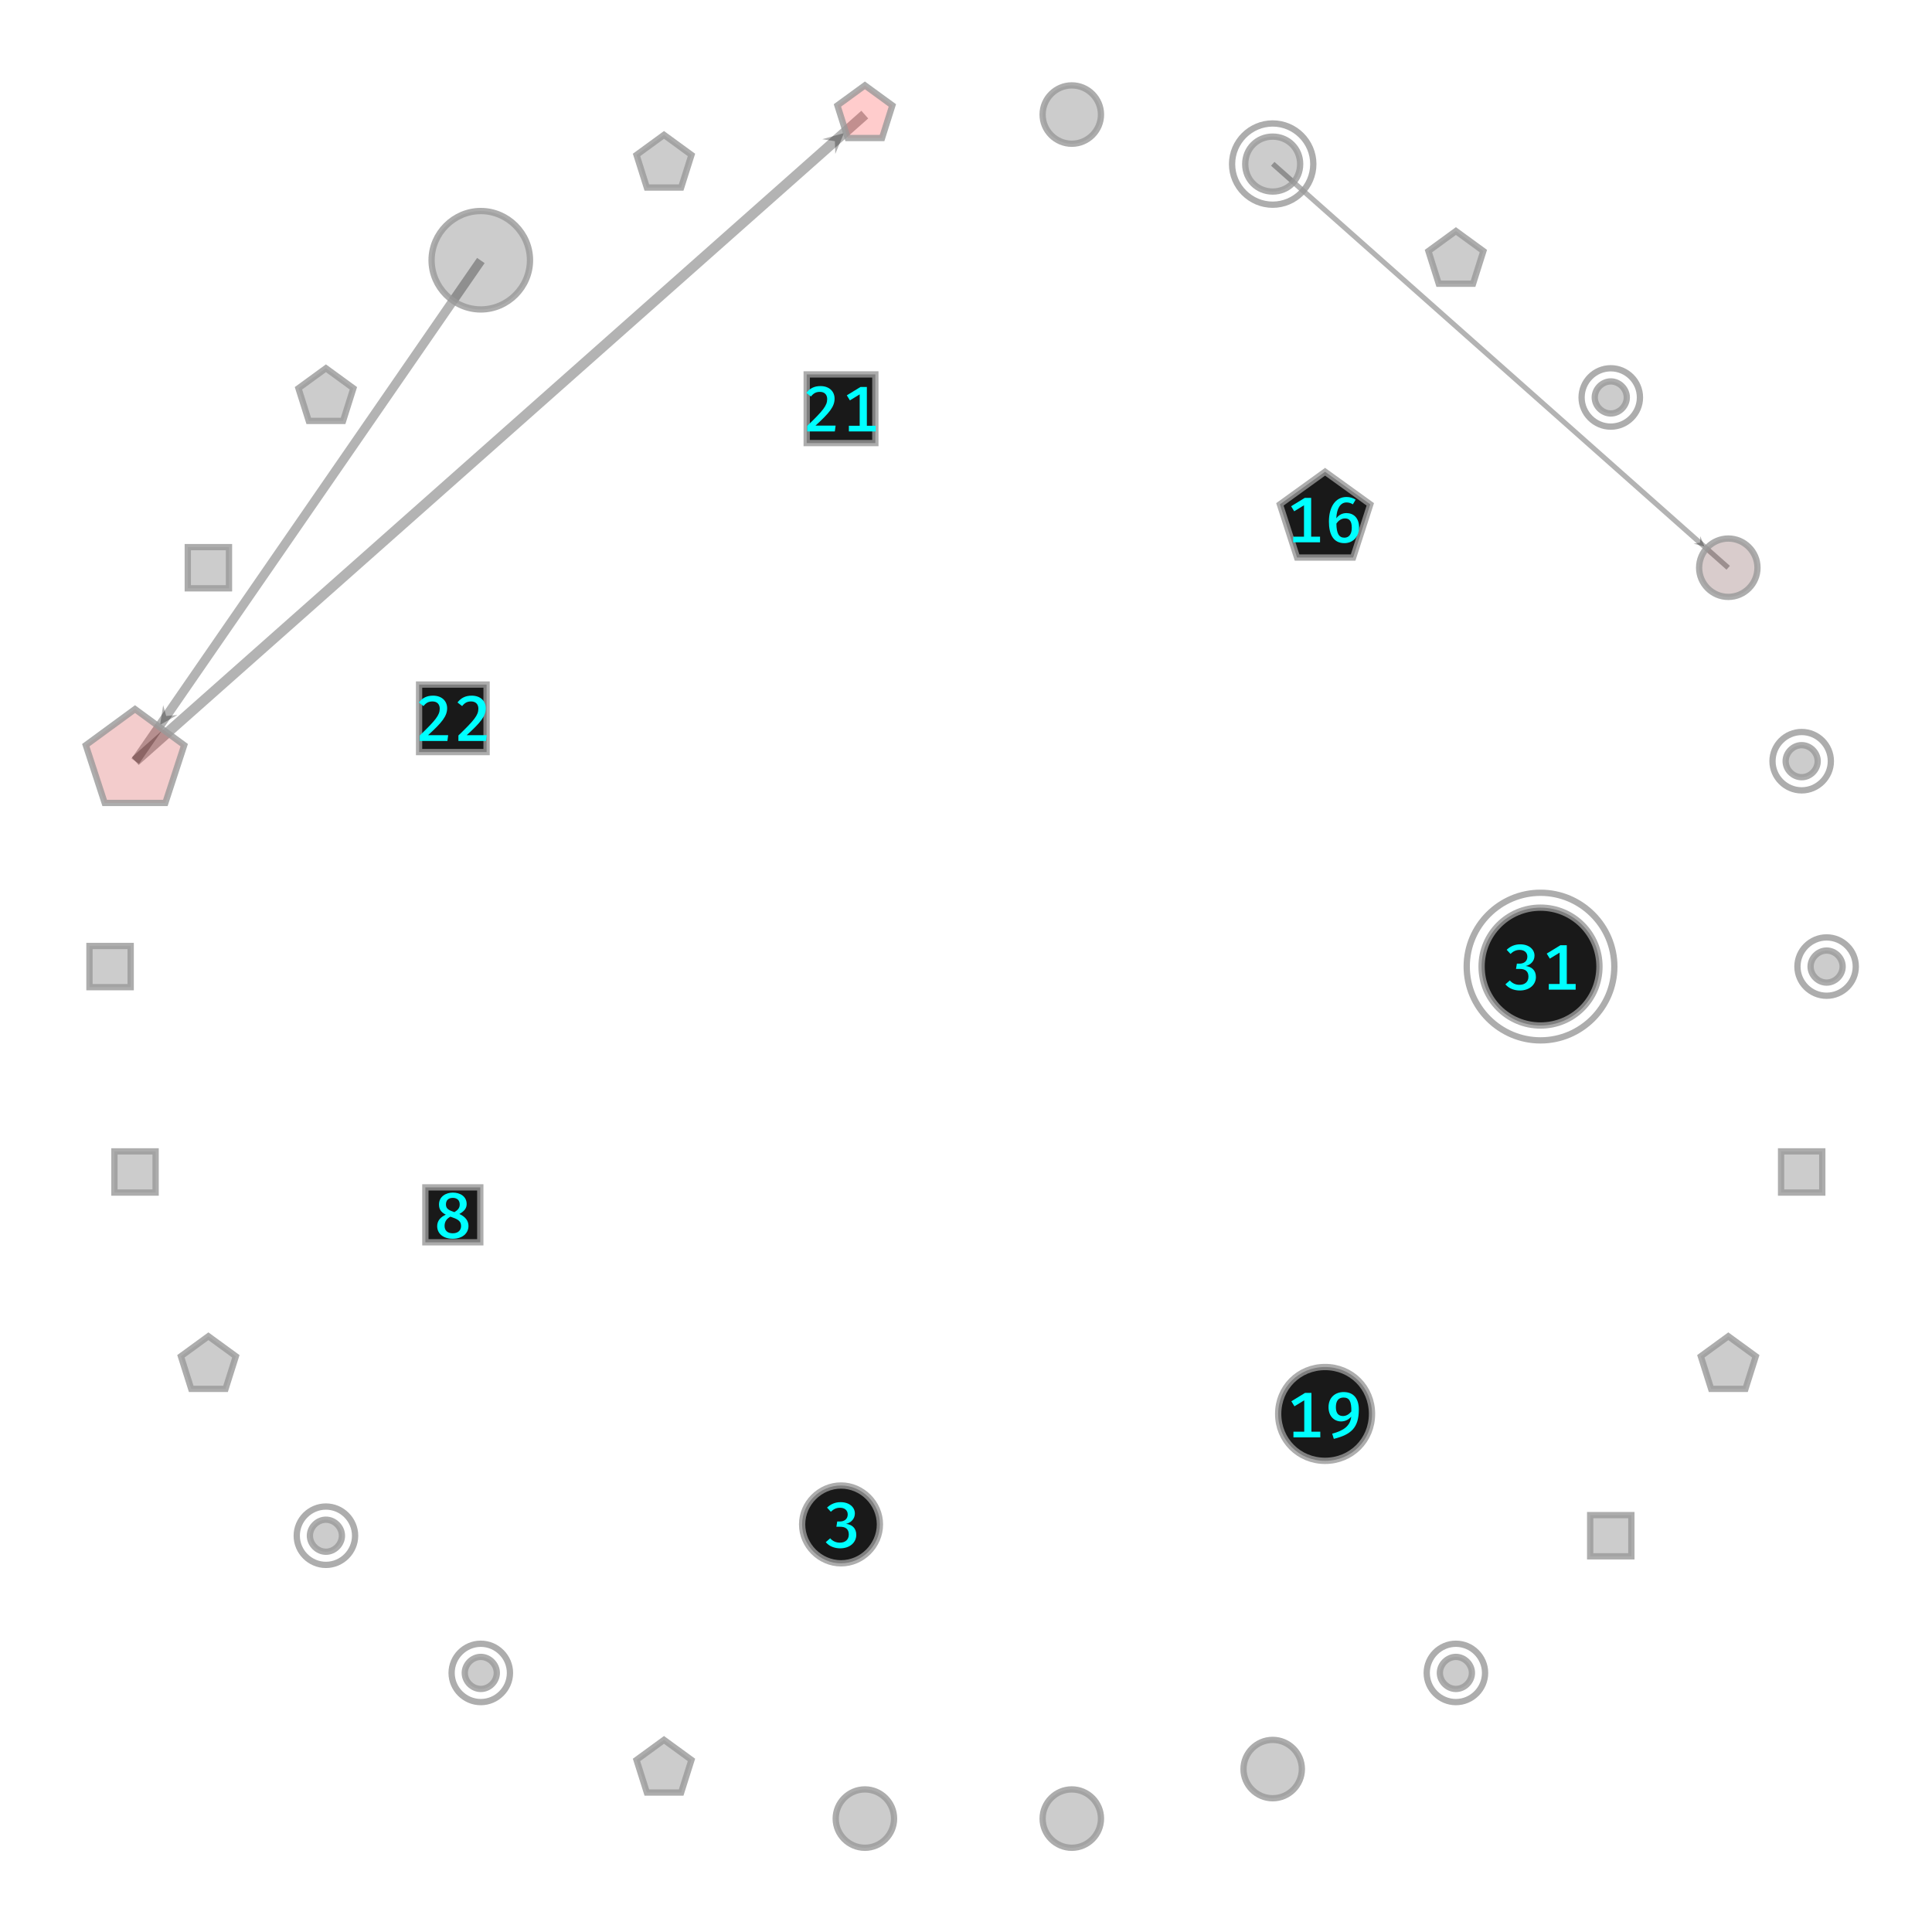 <?xml version="1.0" encoding="UTF-8"?>
<svg xmlns="http://www.w3.org/2000/svg" xmlns:xlink="http://www.w3.org/1999/xlink" width="1200pt" height="1200pt" viewBox="0 0 1200 1200" version="1.1">
<defs>
<g>
<symbol overflow="visible" id="glyph0-0">
<path style="stroke:none;" d="M 3.594 -42 L 3.594 14 L 20.406 14 L 20.406 -42 Z M 18.234 11.922 L 5.797 11.922 L 5.797 -39.922 L 18.234 -39.922 Z M 12.281 -6.922 L 12.281 -8.719 C 14.953 -9.125 16.078 -10.641 16.078 -13.438 C 16.078 -15.844 15.078 -18.047 11.641 -18.047 C 10.078 -18.047 7.922 -17.562 7.922 -16.484 C 7.922 -15.953 8.281 -15.562 8.875 -15.562 C 9.047 -15.562 9.203 -15.594 9.406 -15.688 C 10.078 -16 10.641 -16.125 11.484 -16.125 C 13.484 -16.125 13.922 -14.922 13.922 -13.359 C 13.922 -11.234 13.156 -10.438 10.281 -10.281 L 10.281 -6.922 C 10.281 -6.312 10.766 -5.953 11.281 -5.953 C 11.766 -5.953 12.281 -6.312 12.281 -6.922 Z M 9.875 -3.406 C 9.875 -2.562 10.484 -1.922 11.281 -1.922 C 12.078 -1.922 12.688 -2.562 12.688 -3.406 C 12.688 -4.203 12.078 -4.797 11.281 -4.797 C 10.484 -4.797 9.875 -4.203 9.875 -3.406 Z M 9.875 -3.406 "/>
</symbol>
<symbol overflow="visible" id="glyph0-1">
<path style="stroke:none;" d="M 10.797 -28.156 C 7.594 -28.156 4.766 -27.078 2.359 -24.766 L 4.719 -22.203 C 6.438 -23.844 8.125 -24.688 10.438 -24.688 C 13.156 -24.688 15.203 -23.203 15.203 -20.516 C 15.203 -17.562 12.953 -16.156 10.359 -16.156 L 8.688 -16.156 L 8.156 -12.875 L 10.516 -12.875 C 13.688 -12.875 15.875 -11.594 15.875 -8.047 C 15.875 -4.922 13.719 -3 10.281 -3 C 8.078 -3 5.875 -3.875 4.312 -5.719 L 1.562 -3.312 C 3.719 -0.719 7.047 0.516 10.516 0.516 C 16.562 0.516 20.516 -3.156 20.516 -7.875 C 20.516 -12.234 17.594 -14.312 14.156 -14.688 C 17.234 -15.406 19.641 -17.766 19.641 -21.156 C 19.641 -24.953 16.281 -28.156 10.797 -28.156 Z M 10.797 -28.156 "/>
</symbol>
<symbol overflow="visible" id="glyph0-2">
<path style="stroke:none;" d="M 20.594 -21.047 C 20.594 -25.766 16.562 -28.156 12 -28.156 C 7.766 -28.156 3.406 -25.719 3.406 -20.797 C 3.406 -17.719 4.719 -15.953 7.641 -14.438 C 4.359 -12.953 2.281 -10.641 2.281 -7.312 C 2.281 -3 5.688 0.516 11.922 0.516 C 18.125 0.516 21.719 -3 21.719 -7.438 C 21.719 -10.719 19.688 -13.234 16.047 -14.875 C 19.047 -16.562 20.594 -18.359 20.594 -21.047 Z M 7.719 -20.766 C 7.719 -23.406 9.281 -24.875 12 -24.875 C 14.766 -24.875 16.281 -23.281 16.281 -20.797 C 16.281 -18.688 15.281 -17.406 13 -16 C 9.641 -17.156 7.719 -18.047 7.719 -20.766 Z M 17.125 -7.406 C 17.125 -4.875 15.406 -2.875 11.953 -2.875 C 8.594 -2.875 6.875 -4.688 6.875 -7.484 C 6.875 -10.438 8.516 -12.156 10.516 -13.203 C 14.641 -11.766 17.125 -10.766 17.125 -7.406 Z M 17.125 -7.406 "/>
</symbol>
<symbol overflow="visible" id="glyph0-3">
<path style="stroke:none;" d="M 15.688 -3.516 L 15.688 -27.594 L 11.719 -27.594 L 3.234 -22.406 L 5.156 -19.281 L 11.234 -23 L 11.234 -3.516 L 4.516 -3.516 L 4.516 0 L 21.203 0 L 21.203 -3.516 Z M 15.688 -3.516 "/>
</symbol>
<symbol overflow="visible" id="glyph0-4">
<path style="stroke:none;" d="M 13.641 -18.156 C 11.203 -18.156 9.047 -17.203 7.312 -14.922 C 7.516 -21.047 9.875 -24.766 13.641 -24.766 C 15.047 -24.766 16.406 -24.359 17.594 -23.594 L 19.312 -26.484 C 17.766 -27.516 15.875 -28.156 13.641 -28.156 C 6.797 -28.156 2.719 -22.047 2.719 -12.844 C 2.719 -5.047 5.406 0.516 12.312 0.516 C 17.594 0.516 21.438 -3.406 21.438 -9.312 C 21.438 -15.203 17.922 -18.156 13.641 -18.156 Z M 12.359 -2.875 C 8.844 -2.875 7.438 -5.641 7.359 -11.594 C 8.641 -13.562 10.516 -14.844 12.719 -14.844 C 15.234 -14.844 16.922 -13.359 16.922 -9.125 C 16.922 -5.406 15.406 -2.875 12.359 -2.875 Z M 12.359 -2.875 "/>
</symbol>
<symbol overflow="visible" id="glyph0-5">
<path style="stroke:none;" d="M 11.688 -28.125 C 6.406 -28.125 2.312 -24.688 2.312 -18.719 C 2.312 -13.281 5.688 -9.875 10.203 -9.875 C 12.922 -9.922 14.922 -11.156 16.406 -12.844 C 15.844 -7.078 11.688 -4.156 4.594 -2.281 L 5.594 0.953 C 16.406 -1.719 21.125 -6 21.125 -17.312 C 21.125 -23.875 18.047 -28.125 11.688 -28.125 Z M 11.312 -13.234 C 8.641 -13.234 6.875 -14.797 6.875 -18.719 C 6.875 -22.719 8.562 -24.719 11.641 -24.719 C 15.234 -24.719 16.594 -22.359 16.484 -16.078 C 15.078 -14.359 13.484 -13.281 11.312 -13.234 Z M 11.312 -13.234 "/>
</symbol>
<symbol overflow="visible" id="glyph0-6">
<path style="stroke:none;" d="M 10.875 -28.156 C 6.875 -28.156 4.203 -26.641 2.078 -23.922 L 4.953 -21.688 C 6.594 -23.688 8.078 -24.562 10.562 -24.562 C 13.359 -24.562 15.047 -22.844 15.047 -20.078 C 15.047 -16.047 12.516 -12.922 2.641 -3.406 L 2.641 0 L 19.797 0 L 20.281 -3.594 L 7.766 -3.594 C 16.594 -11.594 19.641 -15.516 19.641 -20.359 C 19.641 -24.688 16.484 -28.156 10.875 -28.156 Z M 10.875 -28.156 "/>
</symbol>
</g>
<clipPath id="clip1">
  <path d="M 0 0 L 627 0 L 627 563 L 0 563 Z M 0 0 "/>
</clipPath>
<clipPath id="clip2">
  <path d="M -158.137 -201.184 L 779.191 -201.184 L 779.191 745.121 L -158.137 745.121 Z M 524.238 82.641 L 518.809 95.594 L 518.555 87.676 L 510.727 86.473 Z M 524.238 82.641 "/>
</clipPath>
<clipPath id="clip3">
  <path d="M -158.137 -201.184 L 779.191 -201.184 L 779.191 745.121 L -158.137 745.121 Z M 102.809 498.859 L 64.914 498.859 L 53.203 462.82 L 83.859 440.547 L 114.516 462.82 Z M 102.809 498.859 "/>
</clipPath>
<clipPath id="clip4">
  <path d="M -158.137 -201.184 L 779.191 -201.184 L 779.191 745.121 L -158.137 745.121 Z M 547.781 85.723 L 526.621 85.723 L 520.082 65.598 L 537.199 53.16 L 554.32 65.598 Z M 547.781 85.723 "/>
</clipPath>
<clipPath id="clip5">
  <path d="M -158.137 -201.184 L 779.191 -201.184 L 779.191 745.121 L -158.137 745.121 Z M -158.137 -201.184 L 530.562 82.641 C 530.562 86.137 527.73 88.969 524.238 88.969 C 520.742 88.969 517.91 86.137 517.91 82.641 C 517.91 79.148 520.742 76.316 524.238 76.316 C 527.73 76.316 530.562 79.148 530.562 82.641 "/>
</clipPath>
<clipPath id="clip6">
  <path d="M 4 82 L 378 82 L 378 552 L 4 552 Z M 4 82 "/>
</clipPath>
<clipPath id="clip7">
  <path d="M -214.207 -45.836 L 596.691 -45.836 L 596.691 680.25 L -214.207 680.25 Z M 99.426 450.234 L 101.344 437.988 L 103.23 444.719 L 110.195 444.098 Z M 99.426 450.234 "/>
</clipPath>
<clipPath id="clip8">
  <path d="M -214.207 -45.836 L 596.691 -45.836 L 596.691 680.25 L -214.207 680.25 Z M -214.207 -45.836 L 329.191 161.637 C 329.191 178.516 315.508 192.199 298.629 192.199 C 281.75 192.199 268.062 178.516 268.062 161.637 C 268.062 144.758 281.75 131.074 298.629 131.074 C 315.508 131.074 329.191 144.758 329.191 161.637 Z M -214.207 -45.836 "/>
</clipPath>
<clipPath id="clip9">
  <path d="M -214.207 -45.836 L 596.691 -45.836 L 596.691 680.25 L -214.207 680.25 Z M 102.809 498.859 L 64.914 498.859 L 53.203 462.82 L 83.859 440.547 L 114.516 462.82 Z M 102.809 498.859 "/>
</clipPath>
<clipPath id="clip10">
  <path d="M -214.207 -45.836 L 596.691 -45.836 L 596.691 680.25 L -214.207 680.25 Z M -214.207 -45.836 L 105.008 450.234 C 105.008 453.316 102.508 455.816 99.426 455.816 C 96.34 455.816 93.84 453.316 93.84 450.234 C 93.84 447.148 96.34 444.648 99.426 444.648 C 102.508 444.648 105.008 447.148 105.008 450.234 "/>
</clipPath>
<clipPath id="clip11">
  <path d="M 745 56 L 1119 56 L 1119 399 L 745 399 Z M 745 56 "/>
</clipPath>
<clipPath id="clip12">
  <path d="M 551.609 -167.312 L 1312.359 -167.312 L 1312.359 621.844 L 551.609 621.844 Z M 1058.793 339.609 L 1051.93 337.664 L 1055.906 337.051 L 1056.035 333.027 Z M 1058.793 339.609 "/>
</clipPath>
<clipPath id="clip13">
  <path d="M 551.609 -167.312 L 1312.359 -167.312 L 1312.359 621.844 L 551.609 621.844 Z M 551.609 -167.312 L 815.723 101.914 C 815.723 115.848 804.426 127.145 790.492 127.145 C 776.559 127.145 765.262 115.848 765.262 101.914 C 765.262 87.98 776.559 76.684 790.492 76.684 C 804.426 76.684 815.723 87.98 815.723 101.914 Z M 551.609 -167.312 "/>
</clipPath>
<clipPath id="clip14">
  <path d="M 551.609 -167.312 L 1312.359 -167.312 L 1312.359 621.844 L 551.609 621.844 Z M 551.609 -167.312 L 1091.48 352.621 C 1091.48 362.562 1083.422 370.621 1073.48 370.621 C 1063.539 370.621 1055.48 362.562 1055.48 352.621 C 1055.48 342.68 1063.539 334.621 1073.48 334.621 C 1083.422 334.621 1091.48 342.68 1091.48 352.621 Z M 551.609 -167.312 "/>
</clipPath>
<clipPath id="clip15">
  <path d="M 551.609 -167.312 L 1312.359 -167.312 L 1312.359 621.844 L 551.609 621.844 Z M 551.609 -167.312 L 1062.008 339.609 C 1062.008 343.895 1055.578 343.895 1055.578 339.609 C 1055.578 335.324 1062.008 335.324 1062.008 339.609 "/>
</clipPath>
</defs>
<g id="surface781">
<rect x="0" y="0" width="1200" height="1200" style="fill:rgb(100%,100%,100%);fill-opacity:1;stroke:none;"/>
<g clip-path="url(#clip1)" clip-rule="nonzero">
<g clip-path="url(#clip2)" clip-rule="evenodd">
<g clip-path="url(#clip3)" clip-rule="evenodd">
<g clip-path="url(#clip4)" clip-rule="evenodd">
<g clip-path="url(#clip5)" clip-rule="evenodd">
<path style="fill:none;stroke-width:0.018;stroke-linecap:butt;stroke-linejoin:miter;stroke:rgb(0%,0%,0%);stroke-opacity:0.3;stroke-miterlimit:10;" d="M -1.456 -0.359 L -0.181 -1.489 " transform="matrix(355.391,0,0,355.391,601.456,600.359)"/>
</g>
</g>
</g>
</g>
</g>
<path style=" stroke:none;fill-rule:evenodd;fill:rgb(0%,0%,0%);fill-opacity:0.3;" d="M 524.238 82.641 L 518.809 95.594 L 518.555 87.676 L 510.727 86.473 Z M 524.238 82.641 "/>
<g clip-path="url(#clip6)" clip-rule="nonzero">
<g clip-path="url(#clip7)" clip-rule="evenodd">
<g clip-path="url(#clip8)" clip-rule="evenodd">
<g clip-path="url(#clip9)" clip-rule="evenodd">
<g clip-path="url(#clip10)" clip-rule="evenodd">
<path style="fill:none;stroke-width:0.016;stroke-linecap:butt;stroke-linejoin:miter;stroke:rgb(0%,0%,0%);stroke-opacity:0.3;stroke-miterlimit:10;" d="M -0.852 -1.234 L -1.456 -0.359 " transform="matrix(355.391,0,0,355.391,601.456,600.359)"/>
</g>
</g>
</g>
</g>
</g>
<path style=" stroke:none;fill-rule:evenodd;fill:rgb(0%,0%,0%);fill-opacity:0.3;" d="M 99.426 450.234 L 101.344 437.988 L 103.23 444.719 L 110.195 444.098 Z M 99.426 450.234 "/>
<g clip-path="url(#clip11)" clip-rule="nonzero">
<g clip-path="url(#clip12)" clip-rule="evenodd">
<g clip-path="url(#clip13)" clip-rule="evenodd">
<g clip-path="url(#clip14)" clip-rule="evenodd">
<g clip-path="url(#clip15)" clip-rule="evenodd">
<path style="fill:none;stroke-width:0.009;stroke-linecap:butt;stroke-linejoin:miter;stroke:rgb(0%,0%,0%);stroke-opacity:0.3;stroke-miterlimit:10;" d="M 0.532 -1.403 L 1.328 -0.697 " transform="matrix(355.391,0,0,355.391,601.456,600.359)"/>
</g>
</g>
</g>
</g>
</g>
<path style=" stroke:none;fill-rule:evenodd;fill:rgb(0%,0%,0%);fill-opacity:0.3;" d="M 1058.793 339.609 L 1051.93 337.664 L 1055.906 337.051 L 1056.035 333.027 Z M 1058.793 339.609 "/>
<path style="fill:none;stroke-width:0.011;stroke-linecap:butt;stroke-linejoin:miter;stroke:rgb(60%,60%,60%);stroke-opacity:0.8;stroke-miterlimit:10;" d="M 0.051 0 C 0.051 0.028 0.028 0.051 -0 0.051 C -0.028 0.051 -0.051 0.028 -0.051 0 C -0.051 -0.028 -0.028 -0.051 -0 -0.051 C 0.028 -0.051 0.051 -0.028 0.051 0 Z M 0.051 0 " transform="matrix(355.391,0,0,355.391,1134.543,600.359)"/>
<path style="fill-rule:nonzero;fill:rgb(0%,0%,0%);fill-opacity:0.2;stroke-width:0.011;stroke-linecap:butt;stroke-linejoin:miter;stroke:rgb(60%,60%,60%);stroke-opacity:0.8;stroke-miterlimit:10;" d="M 0.028 0 C 0.028 0.015 0.015 0.028 -0 0.028 C -0.015 0.028 -0.028 0.015 -0.028 0 C -0.028 -0.015 -0.015 -0.028 -0 -0.028 C 0.015 -0.028 0.028 -0.015 0.028 0 " transform="matrix(355.391,0,0,355.391,1134.543,600.359)"/>
<path style="fill-rule:nonzero;fill:rgb(0%,0%,0%);fill-opacity:0.2;stroke-width:0.011;stroke-linecap:butt;stroke-linejoin:miter;stroke:rgb(60%,60%,60%);stroke-opacity:0.8;stroke-miterlimit:10;" d="M 0.036 0.036 L -0.036 0.036 L -0.036 -0.036 L 0.036 -0.036 Z M 0.036 0.036 " transform="matrix(355.391,0,0,355.391,1119.053,727.935)"/>
<path style="fill-rule:nonzero;fill:rgb(0%,0%,0%);fill-opacity:0.9;stroke-width:0.011;stroke-linecap:butt;stroke-linejoin:miter;stroke:rgb(60%,60%,60%);stroke-opacity:0.8;stroke-miterlimit:10;" d="M 0.068 -0 C 0.068 0.037 0.037 0.068 0 0.068 C -0.037 0.068 -0.068 0.037 -0.068 -0 C -0.068 -0.037 -0.037 -0.068 0 -0.068 C 0.037 -0.068 0.068 -0.037 0.068 -0 Z M 0.068 -0 " transform="matrix(355.391,0,0,355.391,522.374,946.84)"/>
<g style="fill:rgb(0%,100%,100%);fill-opacity:1;">
  <use xlink:href="#glyph0-1" x="511.334" y="961.18"/>
</g>
<path style="fill-rule:nonzero;fill:rgb(0%,0%,0%);fill-opacity:0.2;stroke-width:0.011;stroke-linecap:butt;stroke-linejoin:miter;stroke:rgb(60%,60%,60%);stroke-opacity:0.8;stroke-miterlimit:10;" d="M 0.03 0.041 L -0.03 0.041 L -0.048 -0.016 L -0 -0.051 L 0.048 -0.016 Z M 0.03 0.041 " transform="matrix(355.391,0,0,355.391,1073.482,848.097)"/>
<path style="fill-rule:nonzero;fill:rgb(0%,0%,0%);fill-opacity:0.2;stroke-width:0.011;stroke-linecap:butt;stroke-linejoin:miter;stroke:rgb(60%,60%,60%);stroke-opacity:0.8;stroke-miterlimit:10;" d="M 0.036 0.036 L -0.036 0.036 L -0.036 -0.036 L 0.036 -0.036 Z M 0.036 0.036 " transform="matrix(355.391,0,0,355.391,1000.478,953.861)"/>
<path style="fill:none;stroke-width:0.011;stroke-linecap:butt;stroke-linejoin:miter;stroke:rgb(60%,60%,60%);stroke-opacity:0.8;stroke-miterlimit:10;" d="M 0.051 0 C 0.051 0.028 0.028 0.051 0 0.051 C -0.028 0.051 -0.051 0.028 -0.051 0 C -0.051 -0.028 -0.028 -0.051 0 -0.051 C 0.028 -0.051 0.051 -0.028 0.051 0 Z M 0.051 0 " transform="matrix(355.391,0,0,355.391,904.284,1039.081)"/>
<path style="fill-rule:nonzero;fill:rgb(0%,0%,0%);fill-opacity:0.2;stroke-width:0.011;stroke-linecap:butt;stroke-linejoin:miter;stroke:rgb(60%,60%,60%);stroke-opacity:0.8;stroke-miterlimit:10;" d="M 0.028 0 C 0.028 0.015 0.015 0.028 0 0.028 C -0.015 0.028 -0.028 0.015 -0.028 0 C -0.028 -0.015 -0.015 -0.028 0 -0.028 C 0.015 -0.028 0.028 -0.015 0.028 0 " transform="matrix(355.391,0,0,355.391,904.284,1039.081)"/>
<path style="fill-rule:nonzero;fill:rgb(0%,0%,0%);fill-opacity:0.2;stroke-width:0.011;stroke-linecap:butt;stroke-linejoin:miter;stroke:rgb(60%,60%,60%);stroke-opacity:0.8;stroke-miterlimit:10;" d="M 0.051 0 C 0.051 0.028 0.028 0.051 0 0.051 C -0.028 0.051 -0.051 0.028 -0.051 0 C -0.051 -0.028 -0.028 -0.051 0 -0.051 C 0.028 -0.051 0.051 -0.028 0.051 0 Z M 0.051 0 " transform="matrix(355.391,0,0,355.391,790.492,1098.804)"/>
<path style="fill-rule:nonzero;fill:rgb(0%,0%,0%);fill-opacity:0.9;stroke-width:0.011;stroke-linecap:butt;stroke-linejoin:miter;stroke:rgb(60%,60%,60%);stroke-opacity:0.8;stroke-miterlimit:10;" d="M 0.048 0.048 L -0.048 0.048 L -0.048 -0.048 L 0.048 -0.048 Z M 0.048 0.048 " transform="matrix(355.391,0,0,355.391,281.26,754.557)"/>
<g style="fill:rgb(0%,100%,100%);fill-opacity:1;">
  <use xlink:href="#glyph0-2" x="269.26" y="768.897"/>
</g>
<path style="fill-rule:nonzero;fill:rgb(0%,0%,0%);fill-opacity:0.2;stroke-width:0.011;stroke-linecap:butt;stroke-linejoin:miter;stroke:rgb(60%,60%,60%);stroke-opacity:0.8;stroke-miterlimit:10;" d="M 0.051 -0 C 0.051 0.028 0.028 0.051 0 0.051 C -0.028 0.051 -0.051 0.028 -0.051 -0 C -0.051 -0.028 -0.028 -0.051 0 -0.051 C 0.028 -0.051 0.051 -0.028 0.051 -0 Z M 0.051 -0 " transform="matrix(355.391,0,0,355.391,665.713,1129.559)"/>
<path style="fill-rule:nonzero;fill:rgb(0%,0%,0%);fill-opacity:0.2;stroke-width:0.011;stroke-linecap:butt;stroke-linejoin:miter;stroke:rgb(60%,60%,60%);stroke-opacity:0.8;stroke-miterlimit:10;" d="M 0.051 -0 C 0.051 0.028 0.028 0.051 -0 0.051 C -0.028 0.051 -0.051 0.028 -0.051 -0 C -0.051 -0.028 -0.028 -0.051 -0 -0.051 C 0.028 -0.051 0.051 -0.028 0.051 -0 Z M 0.051 -0 " transform="matrix(355.391,0,0,355.391,537.2,1129.559)"/>
<path style="fill-rule:nonzero;fill:rgb(0%,0%,0%);fill-opacity:0.2;stroke-width:0.011;stroke-linecap:butt;stroke-linejoin:miter;stroke:rgb(60%,60%,60%);stroke-opacity:0.8;stroke-miterlimit:10;" d="M 0.03 0.041 L -0.03 0.041 L -0.048 -0.016 L 0 -0.051 L 0.048 -0.016 Z M 0.03 0.041 " transform="matrix(355.391,0,0,355.391,412.421,1098.804)"/>
<path style="fill:none;stroke-width:0.011;stroke-linecap:butt;stroke-linejoin:miter;stroke:rgb(60%,60%,60%);stroke-opacity:0.8;stroke-miterlimit:10;" d="M 0.051 0 C 0.051 0.028 0.028 0.051 0 0.051 C -0.028 0.051 -0.051 0.028 -0.051 0 C -0.051 -0.028 -0.028 -0.051 0 -0.051 C 0.028 -0.051 0.051 -0.028 0.051 0 Z M 0.051 0 " transform="matrix(355.391,0,0,355.391,298.628,1039.081)"/>
<path style="fill-rule:nonzero;fill:rgb(0%,0%,0%);fill-opacity:0.2;stroke-width:0.011;stroke-linecap:butt;stroke-linejoin:miter;stroke:rgb(60%,60%,60%);stroke-opacity:0.8;stroke-miterlimit:10;" d="M 0.028 0 C 0.028 0.015 0.015 0.028 0 0.028 C -0.015 0.028 -0.028 0.015 -0.028 0 C -0.028 -0.015 -0.015 -0.028 0 -0.028 C 0.015 -0.028 0.028 -0.015 0.028 0 " transform="matrix(355.391,0,0,355.391,298.628,1039.081)"/>
<path style="fill:none;stroke-width:0.011;stroke-linecap:butt;stroke-linejoin:miter;stroke:rgb(60%,60%,60%);stroke-opacity:0.8;stroke-miterlimit:10;" d="M 0.051 -0 C 0.051 0.028 0.028 0.051 -0 0.051 C -0.028 0.051 -0.051 0.028 -0.051 -0 C -0.051 -0.028 -0.028 -0.051 -0 -0.051 C 0.028 -0.051 0.051 -0.028 0.051 -0 Z M 0.051 -0 " transform="matrix(355.391,0,0,355.391,202.435,953.861)"/>
<path style="fill-rule:nonzero;fill:rgb(0%,0%,0%);fill-opacity:0.2;stroke-width:0.011;stroke-linecap:butt;stroke-linejoin:miter;stroke:rgb(60%,60%,60%);stroke-opacity:0.8;stroke-miterlimit:10;" d="M 0.028 -0 C 0.028 0.015 0.015 0.028 -0 0.028 C -0.015 0.028 -0.028 0.015 -0.028 -0 C -0.028 -0.015 -0.015 -0.028 -0 -0.028 C 0.015 -0.028 0.028 -0.015 0.028 -0 " transform="matrix(355.391,0,0,355.391,202.435,953.861)"/>
<path style="fill-rule:nonzero;fill:rgb(0%,0%,0%);fill-opacity:0.2;stroke-width:0.011;stroke-linecap:butt;stroke-linejoin:miter;stroke:rgb(60%,60%,60%);stroke-opacity:0.8;stroke-miterlimit:10;" d="M 0.03 0.041 L -0.03 0.041 L -0.048 -0.016 L -0 -0.051 L 0.048 -0.016 Z M 0.03 0.041 " transform="matrix(355.391,0,0,355.391,129.431,848.097)"/>
<path style="fill-rule:nonzero;fill:rgb(0%,0%,0%);fill-opacity:0.2;stroke-width:0.011;stroke-linecap:butt;stroke-linejoin:miter;stroke:rgb(60%,60%,60%);stroke-opacity:0.8;stroke-miterlimit:10;" d="M 0.036 0.036 L -0.036 0.036 L -0.036 -0.036 L 0.036 -0.036 Z M 0.036 0.036 " transform="matrix(355.391,0,0,355.391,83.86,727.935)"/>
<path style="fill-rule:nonzero;fill:rgb(0%,0%,0%);fill-opacity:0.9;stroke-width:0.011;stroke-linecap:butt;stroke-linejoin:miter;stroke:rgb(60%,60%,60%);stroke-opacity:0.8;stroke-miterlimit:10;" d="M 0.049 0.067 L -0.049 0.067 L -0.079 -0.026 L -0 -0.083 L 0.079 -0.026 Z M 0.049 0.067 " transform="matrix(355.391,0,0,355.391,823.039,322.503)"/>
<g style="fill:rgb(0%,100%,100%);fill-opacity:1;">
  <use xlink:href="#glyph0-3" x="798.699" y="336.843"/>
  <use xlink:href="#glyph0-4" x="822.699" y="336.843"/>
</g>
<path style="fill-rule:nonzero;fill:rgb(0%,0%,0%);fill-opacity:0.2;stroke-width:0.011;stroke-linecap:butt;stroke-linejoin:miter;stroke:rgb(60%,60%,60%);stroke-opacity:0.8;stroke-miterlimit:10;" d="M 0.036 0.036 L -0.036 0.036 L -0.036 -0.036 L 0.036 -0.036 Z M 0.036 0.036 " transform="matrix(355.391,0,0,355.391,68.369,600.359)"/>
<path style="fill-rule:nonzero;fill:rgb(77.911%,0%,0%);fill-opacity:0.2;stroke-width:0.011;stroke-linecap:butt;stroke-linejoin:miter;stroke:rgb(60%,60%,60%);stroke-opacity:0.8;stroke-miterlimit:10;" d="M 0.053 0.073 L -0.053 0.073 L -0.086 -0.028 L -0 -0.091 L 0.086 -0.028 Z M 0.053 0.073 " transform="matrix(355.391,0,0,355.391,83.86,472.783)"/>
<path style="fill-rule:nonzero;fill:rgb(0%,0%,0%);fill-opacity:0.9;stroke-width:0.011;stroke-linecap:butt;stroke-linejoin:miter;stroke:rgb(60%,60%,60%);stroke-opacity:0.8;stroke-miterlimit:10;" d="M 0.082 -0 C 0.082 0.046 0.046 0.082 -0 0.082 C -0.046 0.082 -0.082 0.046 -0.082 -0 C -0.082 -0.046 -0.046 -0.082 -0 -0.082 C 0.046 -0.082 0.082 -0.046 0.082 -0 Z M 0.082 -0 " transform="matrix(355.391,0,0,355.391,823.039,878.215)"/>
<g style="fill:rgb(0%,100%,100%);fill-opacity:1;">
  <use xlink:href="#glyph0-3" x="798.859" y="892.755"/>
  <use xlink:href="#glyph0-5" x="822.859" y="892.755"/>
</g>
<path style="fill-rule:nonzero;fill:rgb(0%,0%,0%);fill-opacity:0.2;stroke-width:0.011;stroke-linecap:butt;stroke-linejoin:miter;stroke:rgb(60%,60%,60%);stroke-opacity:0.8;stroke-miterlimit:10;" d="M 0.036 0.036 L -0.036 0.036 L -0.036 -0.036 L 0.036 -0.036 Z M 0.036 0.036 " transform="matrix(355.391,0,0,355.391,129.431,352.621)"/>
<path style="fill-rule:nonzero;fill:rgb(0%,0%,0%);fill-opacity:0.9;stroke-width:0.011;stroke-linecap:butt;stroke-linejoin:miter;stroke:rgb(60%,60%,60%);stroke-opacity:0.8;stroke-miterlimit:10;" d="M 0.06 0.06 L -0.06 0.06 L -0.06 -0.06 L 0.06 -0.06 Z M 0.06 0.06 " transform="matrix(355.391,0,0,355.391,522.374,253.878)"/>
<g style="fill:rgb(0%,100%,100%);fill-opacity:1;">
  <use xlink:href="#glyph0-6" x="498.734" y="267.958"/>
  <use xlink:href="#glyph0-3" x="522.734" y="267.958"/>
</g>
<path style="fill-rule:nonzero;fill:rgb(0%,0%,0%);fill-opacity:0.9;stroke-width:0.011;stroke-linecap:butt;stroke-linejoin:miter;stroke:rgb(60%,60%,60%);stroke-opacity:0.8;stroke-miterlimit:10;" d="M 0.059 0.059 L -0.059 0.059 L -0.059 -0.059 L 0.059 -0.059 Z M 0.059 0.059 " transform="matrix(355.391,0,0,355.391,281.26,446.16)"/>
<g style="fill:rgb(0%,100%,100%);fill-opacity:1;">
  <use xlink:href="#glyph0-6" x="258.08" y="460.24"/>
  <use xlink:href="#glyph0-6" x="282.08" y="460.24"/>
</g>
<path style="fill-rule:nonzero;fill:rgb(0%,0%,0%);fill-opacity:0.2;stroke-width:0.011;stroke-linecap:butt;stroke-linejoin:miter;stroke:rgb(60%,60%,60%);stroke-opacity:0.8;stroke-miterlimit:10;" d="M 0.03 0.041 L -0.03 0.041 L -0.048 -0.016 L -0 -0.051 L 0.048 -0.016 Z M 0.03 0.041 " transform="matrix(355.391,0,0,355.391,202.435,246.857)"/>
<path style="fill-rule:nonzero;fill:rgb(0%,0%,0%);fill-opacity:0.2;stroke-width:0.011;stroke-linecap:butt;stroke-linejoin:miter;stroke:rgb(60%,60%,60%);stroke-opacity:0.8;stroke-miterlimit:10;" d="M 0.086 -0 C 0.086 0.047 0.047 0.086 0 0.086 C -0.047 0.086 -0.086 0.047 -0.086 -0 C -0.086 -0.047 -0.047 -0.086 0 -0.086 C 0.047 -0.086 0.086 -0.047 0.086 -0 Z M 0.086 -0 " transform="matrix(355.391,0,0,355.391,298.628,161.637)"/>
<path style="fill-rule:nonzero;fill:rgb(0%,0%,0%);fill-opacity:0.2;stroke-width:0.011;stroke-linecap:butt;stroke-linejoin:miter;stroke:rgb(60%,60%,60%);stroke-opacity:0.8;stroke-miterlimit:10;" d="M 0.03 0.041 L -0.03 0.041 L -0.048 -0.016 L 0 -0.051 L 0.048 -0.016 Z M 0.03 0.041 " transform="matrix(355.391,0,0,355.391,412.421,101.914)"/>
<path style="fill-rule:nonzero;fill:rgb(100%,0%,0%);fill-opacity:0.2;stroke-width:0.011;stroke-linecap:butt;stroke-linejoin:miter;stroke:rgb(60%,60%,60%);stroke-opacity:0.8;stroke-miterlimit:10;" d="M 0.03 0.041 L -0.03 0.041 L -0.048 -0.016 L -0 -0.051 L 0.048 -0.016 Z M 0.03 0.041 " transform="matrix(355.391,0,0,355.391,537.2,71.159)"/>
<path style="fill-rule:nonzero;fill:rgb(0%,0%,0%);fill-opacity:0.2;stroke-width:0.011;stroke-linecap:butt;stroke-linejoin:miter;stroke:rgb(60%,60%,60%);stroke-opacity:0.8;stroke-miterlimit:10;" d="M 0.051 0 C 0.051 0.028 0.028 0.051 0 0.051 C -0.028 0.051 -0.051 0.028 -0.051 0 C -0.051 -0.028 -0.028 -0.051 0 -0.051 C 0.028 -0.051 0.051 -0.028 0.051 0 Z M 0.051 0 " transform="matrix(355.391,0,0,355.391,665.713,71.159)"/>
<path style="fill:none;stroke-width:0.011;stroke-linecap:butt;stroke-linejoin:miter;stroke:rgb(60%,60%,60%);stroke-opacity:0.8;stroke-miterlimit:10;" d="M 0.071 0 C 0.071 0.039 0.039 0.071 0 0.071 C -0.039 0.071 -0.071 0.039 -0.071 0 C -0.071 -0.039 -0.039 -0.071 0 -0.071 C 0.039 -0.071 0.071 -0.039 0.071 0 Z M 0.071 0 " transform="matrix(355.391,0,0,355.391,790.492,101.914)"/>
<path style="fill-rule:nonzero;fill:rgb(0%,0%,0%);fill-opacity:0.2;stroke-width:0.011;stroke-linecap:butt;stroke-linejoin:miter;stroke:rgb(60%,60%,60%);stroke-opacity:0.8;stroke-miterlimit:10;" d="M 0.048 0 C 0.048 0.027 0.027 0.048 0 0.048 C -0.027 0.048 -0.048 0.027 -0.048 0 C -0.048 -0.027 -0.027 -0.048 0 -0.048 C 0.027 -0.048 0.048 -0.027 0.048 0 " transform="matrix(355.391,0,0,355.391,790.492,101.914)"/>
<path style="fill-rule:nonzero;fill:rgb(0%,0%,0%);fill-opacity:0.2;stroke-width:0.011;stroke-linecap:butt;stroke-linejoin:miter;stroke:rgb(60%,60%,60%);stroke-opacity:0.8;stroke-miterlimit:10;" d="M 0.03 0.041 L -0.03 0.041 L -0.048 -0.016 L 0 -0.051 L 0.048 -0.016 Z M 0.03 0.041 " transform="matrix(355.391,0,0,355.391,904.284,161.637)"/>
<path style="fill:none;stroke-width:0.011;stroke-linecap:butt;stroke-linejoin:miter;stroke:rgb(60%,60%,60%);stroke-opacity:0.8;stroke-miterlimit:10;" d="M 0.051 -0 C 0.051 0.028 0.028 0.051 -0 0.051 C -0.028 0.051 -0.051 0.028 -0.051 -0 C -0.051 -0.028 -0.028 -0.051 -0 -0.051 C 0.028 -0.051 0.051 -0.028 0.051 -0 Z M 0.051 -0 " transform="matrix(355.391,0,0,355.391,1000.478,246.857)"/>
<path style="fill-rule:nonzero;fill:rgb(0%,0%,0%);fill-opacity:0.2;stroke-width:0.011;stroke-linecap:butt;stroke-linejoin:miter;stroke:rgb(60%,60%,60%);stroke-opacity:0.8;stroke-miterlimit:10;" d="M 0.028 -0 C 0.028 0.015 0.015 0.028 -0 0.028 C -0.015 0.028 -0.028 0.015 -0.028 -0 C -0.028 -0.015 -0.015 -0.028 -0 -0.028 C 0.015 -0.028 0.028 -0.015 0.028 -0 " transform="matrix(355.391,0,0,355.391,1000.478,246.857)"/>
<path style="fill:none;stroke-width:0.011;stroke-linecap:butt;stroke-linejoin:miter;stroke:rgb(60%,60%,60%);stroke-opacity:0.8;stroke-miterlimit:10;" d="M 0.129 0 C 0.129 0.071 0.071 0.129 -0 0.129 C -0.071 0.129 -0.129 0.071 -0.129 0 C -0.129 -0.071 -0.071 -0.129 -0 -0.129 C 0.071 -0.129 0.129 -0.071 0.129 0 Z M 0.129 0 " transform="matrix(355.391,0,0,355.391,956.848,600.359)"/>
<path style="fill-rule:nonzero;fill:rgb(0%,0%,0%);fill-opacity:0.9;stroke-width:0.011;stroke-linecap:butt;stroke-linejoin:miter;stroke:rgb(60%,60%,60%);stroke-opacity:0.8;stroke-miterlimit:10;" d="M 0.103 0 C 0.103 0.057 0.057 0.103 -0 0.103 C -0.057 0.103 -0.103 0.057 -0.103 0 C -0.103 -0.057 -0.057 -0.103 -0 -0.103 C 0.057 -0.103 0.103 -0.057 0.103 0 " transform="matrix(355.391,0,0,355.391,956.848,600.359)"/>
<g style="fill:rgb(0%,100%,100%);fill-opacity:1;">
  <use xlink:href="#glyph0-1" x="933.468" y="614.699"/>
  <use xlink:href="#glyph0-3" x="957.468" y="614.699"/>
</g>
<path style="fill-rule:nonzero;fill:rgb(25.806%,0%,0%);fill-opacity:0.2;stroke-width:0.011;stroke-linecap:butt;stroke-linejoin:miter;stroke:rgb(60%,60%,60%);stroke-opacity:0.8;stroke-miterlimit:10;" d="M 0.051 0 C 0.051 0.028 0.028 0.051 -0 0.051 C -0.028 0.051 -0.051 0.028 -0.051 0 C -0.051 -0.028 -0.028 -0.051 -0 -0.051 C 0.028 -0.051 0.051 -0.028 0.051 0 Z M 0.051 0 " transform="matrix(355.391,0,0,355.391,1073.482,352.621)"/>
<path style="fill:none;stroke-width:0.011;stroke-linecap:butt;stroke-linejoin:miter;stroke:rgb(60%,60%,60%);stroke-opacity:0.8;stroke-miterlimit:10;" d="M 0.051 -0 C 0.051 0.028 0.028 0.051 0 0.051 C -0.028 0.051 -0.051 0.028 -0.051 -0 C -0.051 -0.028 -0.028 -0.051 0 -0.051 C 0.028 -0.051 0.051 -0.028 0.051 -0 Z M 0.051 -0 " transform="matrix(355.391,0,0,355.391,1119.053,472.783)"/>
<path style="fill-rule:nonzero;fill:rgb(0%,0%,0%);fill-opacity:0.2;stroke-width:0.011;stroke-linecap:butt;stroke-linejoin:miter;stroke:rgb(60%,60%,60%);stroke-opacity:0.8;stroke-miterlimit:10;" d="M 0.028 -0 C 0.028 0.015 0.015 0.028 0 0.028 C -0.015 0.028 -0.028 0.015 -0.028 -0 C -0.028 -0.015 -0.015 -0.028 0 -0.028 C 0.015 -0.028 0.028 -0.015 0.028 -0 " transform="matrix(355.391,0,0,355.391,1119.053,472.783)"/>
</g>
</svg>
